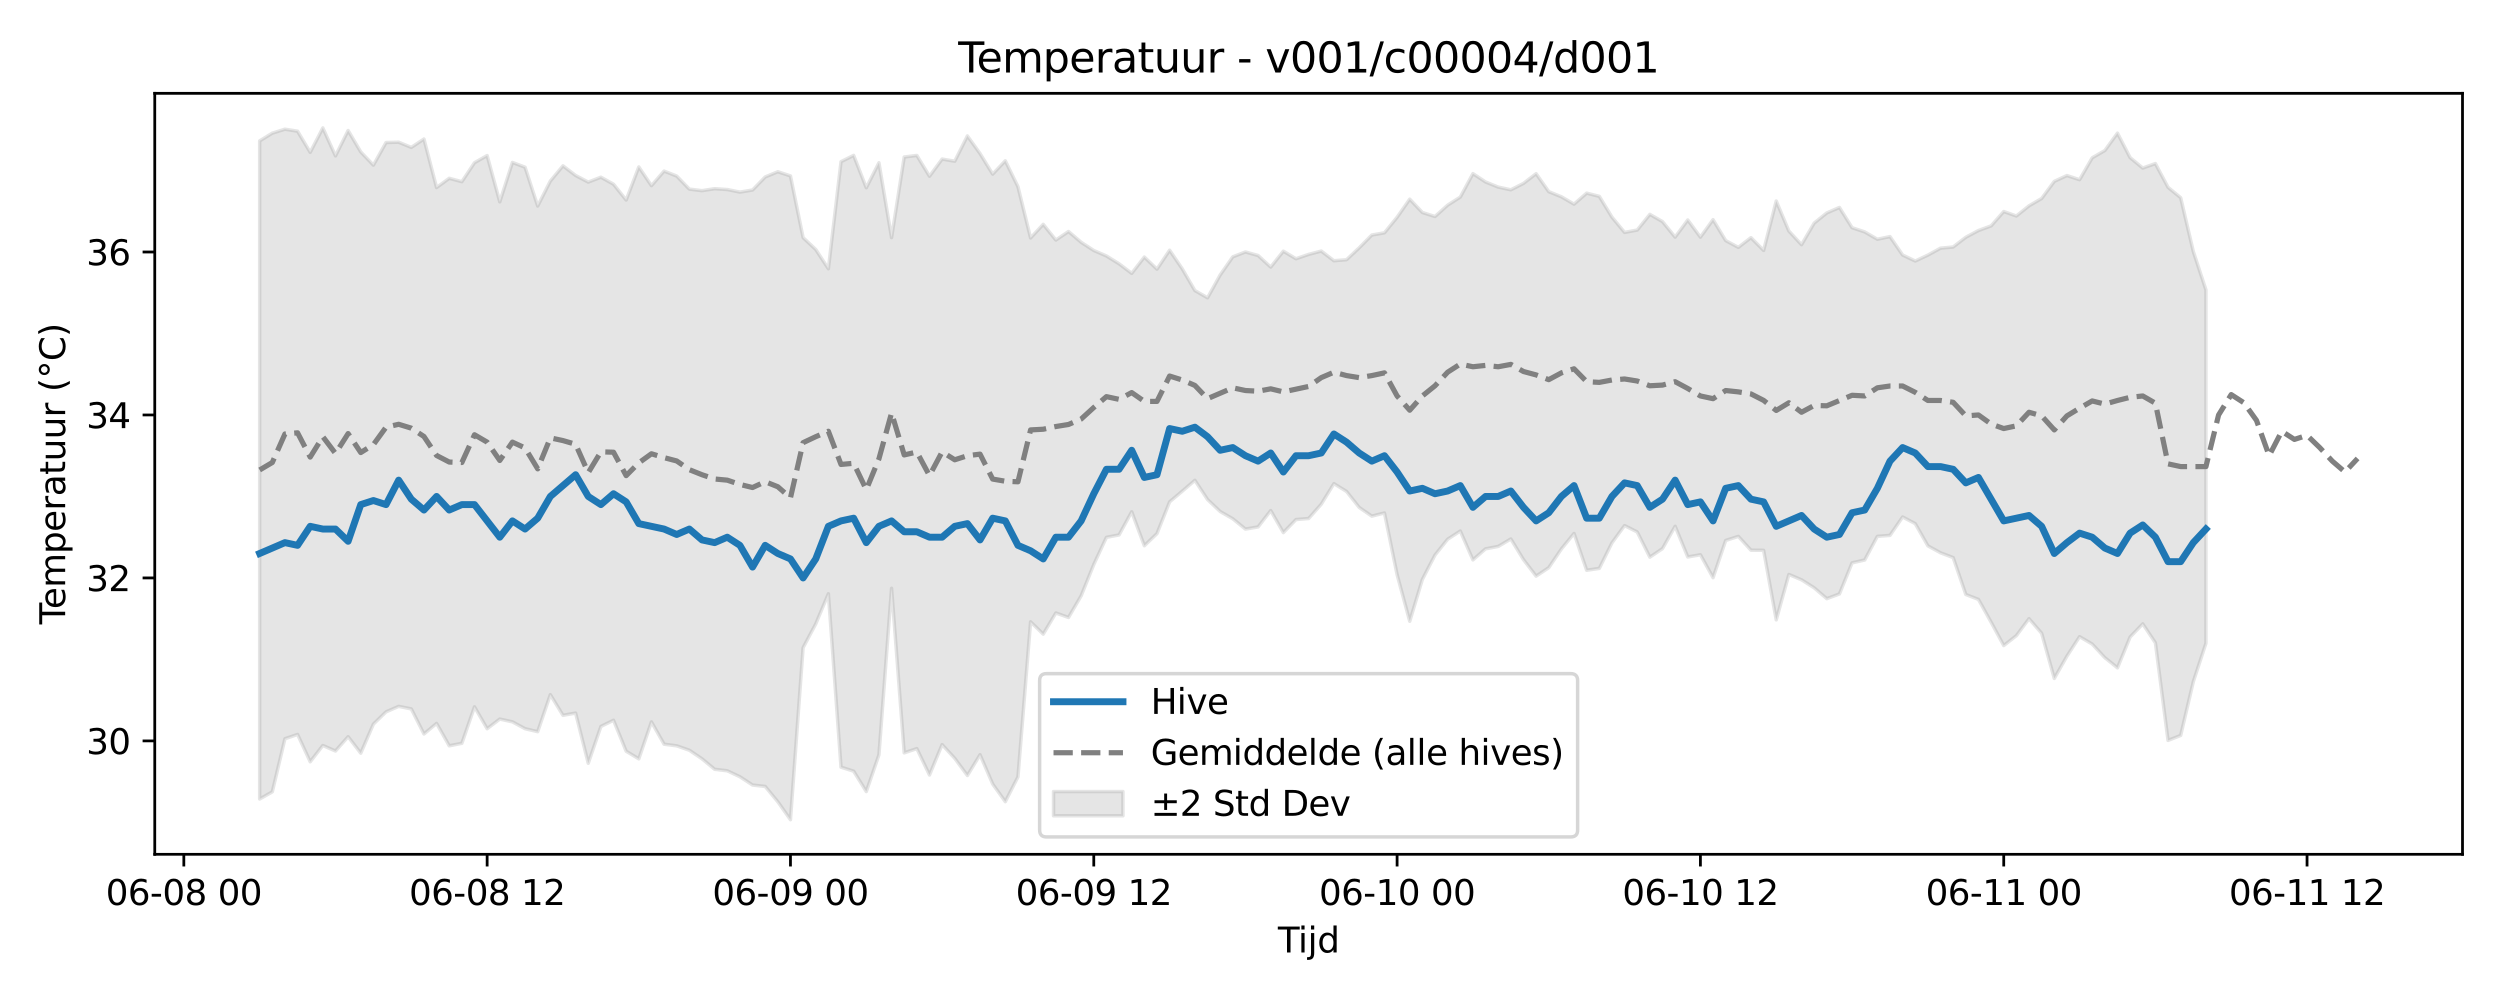 <?xml version="1.0" encoding="utf-8" standalone="no"?>
<!DOCTYPE svg PUBLIC "-//W3C//DTD SVG 1.1//EN"
  "http://www.w3.org/Graphics/SVG/1.1/DTD/svg11.dtd">
<svg xmlns:xlink="http://www.w3.org/1999/xlink" width="720pt" height="288pt" viewBox="0 0 720 288" xmlns="http://www.w3.org/2000/svg" version="1.1">
 <defs>
  <style type="text/css">*{stroke-linejoin: round; stroke-linecap: butt}</style>
 </defs>
 <g id="figure_1">
  <g id="patch_1">
   <path d="M 0 288 
L 720 288 
L 720 0 
L 0 0 
z
" style="fill: #ffffff"/>
  </g>
  <g id="axes_1">
   <g id="patch_2">
    <path d="M 44.57 246.04 
L 709.2 246.04 
L 709.2 26.88 
L 44.57 26.88 
z
" style="fill: #ffffff"/>
   </g>
   <g id="FillBetweenPolyCollection_1">
    <defs>
     <path id="m330d4c876f" d="M 74.78 -247.414 
L 74.78 -57.883 
L 78.42 -59.946 
L 82.06 -75.234 
L 85.7 -76.475 
L 89.34 -68.603 
L 92.98 -73.303 
L 96.619 -71.708 
L 100.259 -75.832 
L 103.899 -71.082 
L 107.539 -79.457 
L 111.179 -82.982 
L 114.818 -84.564 
L 118.458 -83.832 
L 122.098 -76.61 
L 125.738 -79.657 
L 129.378 -73.206 
L 133.017 -73.924 
L 136.657 -84.436 
L 140.297 -78.128 
L 143.937 -80.91 
L 147.577 -80.109 
L 151.217 -78.137 
L 154.856 -77.279 
L 158.496 -87.939 
L 162.136 -81.986 
L 165.776 -82.635 
L 169.416 -68.176 
L 173.055 -78.777 
L 176.695 -80.567 
L 180.335 -71.647 
L 183.975 -69.452 
L 187.615 -80.097 
L 191.254 -73.666 
L 194.894 -73.198 
L 198.534 -71.93 
L 202.174 -69.466 
L 205.814 -66.442 
L 209.454 -66.013 
L 213.093 -64.289 
L 216.733 -61.907 
L 220.373 -61.504 
L 224.013 -57.089 
L 227.653 -51.922 
L 231.292 -101.458 
L 234.932 -108.307 
L 238.572 -116.991 
L 242.212 -67.049 
L 245.852 -65.9 
L 249.492 -60.023 
L 253.131 -70.593 
L 256.771 -118.579 
L 260.411 -71.175 
L 264.051 -72.397 
L 267.691 -64.794 
L 271.33 -73.555 
L 274.97 -69.59 
L 278.61 -64.655 
L 282.25 -70.642 
L 285.89 -62.203 
L 289.529 -57.113 
L 293.169 -64.253 
L 296.809 -108.91 
L 300.449 -105.367 
L 304.089 -111.462 
L 307.729 -110.166 
L 311.368 -116.403 
L 315.008 -125.416 
L 318.648 -133.245 
L 322.288 -133.94 
L 325.928 -140.609 
L 329.567 -130.83 
L 333.207 -134.313 
L 336.847 -143.469 
L 340.487 -146.533 
L 344.127 -149.67 
L 347.766 -144.137 
L 351.406 -140.685 
L 355.046 -138.59 
L 358.686 -135.622 
L 362.326 -136.245 
L 365.966 -140.957 
L 369.605 -134.612 
L 373.245 -138.361 
L 376.885 -138.669 
L 380.525 -142.791 
L 384.165 -148.712 
L 387.804 -146.46 
L 391.444 -141.863 
L 395.084 -139.346 
L 398.724 -140.269 
L 402.364 -122.502 
L 406.004 -109.072 
L 409.643 -121.126 
L 413.283 -128.149 
L 416.923 -132.7 
L 420.563 -135.064 
L 424.203 -126.746 
L 427.842 -129.936 
L 431.482 -130.621 
L 435.122 -132.777 
L 438.762 -126.824 
L 442.402 -122.072 
L 446.041 -124.508 
L 449.681 -129.894 
L 453.321 -134.368 
L 456.961 -123.765 
L 460.601 -124.301 
L 464.241 -131.65 
L 467.88 -136.634 
L 471.52 -134.788 
L 475.16 -127.534 
L 478.8 -130.003 
L 482.44 -136.435 
L 486.079 -127.585 
L 489.719 -128.227 
L 493.359 -121.625 
L 496.999 -132.342 
L 500.639 -133.519 
L 504.278 -129.544 
L 507.918 -129.51 
L 511.558 -109.477 
L 515.198 -122.56 
L 518.838 -121.016 
L 522.478 -118.705 
L 526.117 -115.583 
L 529.757 -116.939 
L 533.397 -125.899 
L 537.037 -126.718 
L 540.677 -133.523 
L 544.316 -133.807 
L 547.956 -139.111 
L 551.596 -137.189 
L 555.236 -130.788 
L 558.876 -128.79 
L 562.516 -127.412 
L 566.155 -116.782 
L 569.795 -115.365 
L 573.435 -108.818 
L 577.075 -102.076 
L 580.715 -104.929 
L 584.354 -109.82 
L 587.994 -105.622 
L 591.634 -92.608 
L 595.274 -99.012 
L 598.914 -104.638 
L 602.553 -102.51 
L 606.193 -98.588 
L 609.833 -95.661 
L 613.473 -104.536 
L 617.113 -108.326 
L 620.753 -102.857 
L 624.392 -74.757 
L 628.032 -76.188 
L 631.672 -91.675 
L 635.312 -102.738 
L 635.312 -204.514 
L 635.312 -204.514 
L 631.672 -215.577 
L 628.032 -231.064 
L 624.392 -234.059 
L 620.753 -240.899 
L 617.113 -239.603 
L 613.473 -242.611 
L 609.833 -249.661 
L 606.193 -244.648 
L 602.553 -242.55 
L 598.914 -236.251 
L 595.274 -237.444 
L 591.634 -235.765 
L 587.994 -230.834 
L 584.354 -228.722 
L 580.715 -225.79 
L 577.075 -227.079 
L 573.435 -222.944 
L 569.795 -221.612 
L 566.155 -219.674 
L 562.516 -216.866 
L 558.876 -216.532 
L 555.236 -214.533 
L 551.596 -212.826 
L 547.956 -214.554 
L 544.316 -219.859 
L 540.677 -219.099 
L 537.037 -221.211 
L 533.397 -222.421 
L 529.757 -228.252 
L 526.117 -226.675 
L 522.478 -223.748 
L 518.838 -217.526 
L 515.198 -221.458 
L 511.558 -230.108 
L 507.918 -215.877 
L 504.278 -219.558 
L 500.639 -216.756 
L 496.999 -218.716 
L 493.359 -224.739 
L 489.719 -219.702 
L 486.079 -224.646 
L 482.44 -219.707 
L 478.8 -224.184 
L 475.16 -226.262 
L 471.52 -221.745 
L 467.88 -221.073 
L 464.241 -225.47 
L 460.601 -231.45 
L 456.961 -232.378 
L 453.321 -229.206 
L 449.681 -231.333 
L 446.041 -232.808 
L 442.402 -237.982 
L 438.762 -235.185 
L 435.122 -233.339 
L 431.482 -234.126 
L 427.842 -235.594 
L 424.203 -238.001 
L 420.563 -231.247 
L 416.923 -228.918 
L 413.283 -225.647 
L 409.643 -226.803 
L 406.004 -230.643 
L 402.364 -225.426 
L 398.724 -220.958 
L 395.084 -220.317 
L 391.444 -216.626 
L 387.804 -213.203 
L 384.165 -212.907 
L 380.525 -215.698 
L 376.885 -214.736 
L 373.245 -213.479 
L 369.605 -215.664 
L 365.966 -211.079 
L 362.326 -214.422 
L 358.686 -215.436 
L 355.046 -214.032 
L 351.406 -208.808 
L 347.766 -202.227 
L 344.127 -204.321 
L 340.487 -210.587 
L 336.847 -215.933 
L 333.207 -210.487 
L 329.567 -213.969 
L 325.928 -209.275 
L 322.288 -212.034 
L 318.648 -214.292 
L 315.008 -215.864 
L 311.368 -218.227 
L 307.729 -221.336 
L 304.089 -218.866 
L 300.449 -223.397 
L 296.809 -219.463 
L 293.169 -234.238 
L 289.529 -241.691 
L 285.89 -237.853 
L 282.25 -243.781 
L 278.61 -248.856 
L 274.97 -241.573 
L 271.33 -242.19 
L 267.691 -237.243 
L 264.051 -243.236 
L 260.411 -242.782 
L 256.771 -219.572 
L 253.131 -241.129 
L 249.492 -233.931 
L 245.852 -243.252 
L 242.212 -241.432 
L 238.572 -210.599 
L 234.932 -216.155 
L 231.292 -219.562 
L 227.653 -237.339 
L 224.013 -238.541 
L 220.373 -237.032 
L 216.733 -233.276 
L 213.093 -232.682 
L 209.454 -233.416 
L 205.814 -233.658 
L 202.174 -233.093 
L 198.534 -233.534 
L 194.894 -237.294 
L 191.254 -238.727 
L 187.615 -234.53 
L 183.975 -239.923 
L 180.335 -230.39 
L 176.695 -234.955 
L 173.055 -236.968 
L 169.416 -235.556 
L 165.776 -237.469 
L 162.136 -240.241 
L 158.496 -235.852 
L 154.856 -228.67 
L 151.217 -239.843 
L 147.577 -241.224 
L 143.937 -229.863 
L 140.297 -243.205 
L 136.657 -241.143 
L 133.017 -235.675 
L 129.378 -236.654 
L 125.738 -233.984 
L 122.098 -247.964 
L 118.458 -245.547 
L 114.818 -247.049 
L 111.179 -246.955 
L 107.539 -240.441 
L 103.899 -244.253 
L 100.259 -250.418 
L 96.619 -243.106 
L 92.98 -251.158 
L 89.34 -244.125 
L 85.7 -250.221 
L 82.06 -250.792 
L 78.42 -249.653 
L 74.78 -247.414 
z
" style="stroke: #808080; stroke-opacity: 0.2"/>
    </defs>
    <g clip-path="url(#pc5a7065648)">
     <use xlink:href="#m330d4c876f" x="0" y="288" style="fill: #808080; fill-opacity: 0.2; stroke: #808080; stroke-opacity: 0.2"/>
    </g>
   </g>
   <g id="matplotlib.axis_1">
    <g id="xtick_1">
     <g id="line2d_1">
      <defs>
       <path id="mb2db5429f4" d="M 0 0 
L 0 3.5 
" style="stroke: #000000; stroke-width: 0.8"/>
      </defs>
      <g>
       <use xlink:href="#mb2db5429f4" x="52.942" y="246.04" style="stroke: #000000; stroke-width: 0.8"/>
      </g>
     </g>
     <g id="text_1">
      <!-- 06-08 00 -->
      <g transform="translate(30.461 260.638) scale(0.1 -0.1)">
       <defs>
        <path id="DejaVuSans-30" d="M 2034 4250 
Q 1547 4250 1301 3770 
Q 1056 3291 1056 2328 
Q 1056 1369 1301 889 
Q 1547 409 2034 409 
Q 2525 409 2770 889 
Q 3016 1369 3016 2328 
Q 3016 3291 2770 3770 
Q 2525 4250 2034 4250 
z
M 2034 4750 
Q 2819 4750 3233 4129 
Q 3647 3509 3647 2328 
Q 3647 1150 3233 529 
Q 2819 -91 2034 -91 
Q 1250 -91 836 529 
Q 422 1150 422 2328 
Q 422 3509 836 4129 
Q 1250 4750 2034 4750 
z
" transform="scale(0.016)"/>
        <path id="DejaVuSans-36" d="M 2113 2584 
Q 1688 2584 1439 2293 
Q 1191 2003 1191 1497 
Q 1191 994 1439 701 
Q 1688 409 2113 409 
Q 2538 409 2786 701 
Q 3034 994 3034 1497 
Q 3034 2003 2786 2293 
Q 2538 2584 2113 2584 
z
M 3366 4563 
L 3366 3988 
Q 3128 4100 2886 4159 
Q 2644 4219 2406 4219 
Q 1781 4219 1451 3797 
Q 1122 3375 1075 2522 
Q 1259 2794 1537 2939 
Q 1816 3084 2150 3084 
Q 2853 3084 3261 2657 
Q 3669 2231 3669 1497 
Q 3669 778 3244 343 
Q 2819 -91 2113 -91 
Q 1303 -91 875 529 
Q 447 1150 447 2328 
Q 447 3434 972 4092 
Q 1497 4750 2381 4750 
Q 2619 4750 2861 4703 
Q 3103 4656 3366 4563 
z
" transform="scale(0.016)"/>
        <path id="DejaVuSans-2d" d="M 313 2009 
L 1997 2009 
L 1997 1497 
L 313 1497 
L 313 2009 
z
" transform="scale(0.016)"/>
        <path id="DejaVuSans-38" d="M 2034 2216 
Q 1584 2216 1326 1975 
Q 1069 1734 1069 1313 
Q 1069 891 1326 650 
Q 1584 409 2034 409 
Q 2484 409 2743 651 
Q 3003 894 3003 1313 
Q 3003 1734 2745 1975 
Q 2488 2216 2034 2216 
z
M 1403 2484 
Q 997 2584 770 2862 
Q 544 3141 544 3541 
Q 544 4100 942 4425 
Q 1341 4750 2034 4750 
Q 2731 4750 3128 4425 
Q 3525 4100 3525 3541 
Q 3525 3141 3298 2862 
Q 3072 2584 2669 2484 
Q 3125 2378 3379 2068 
Q 3634 1759 3634 1313 
Q 3634 634 3220 271 
Q 2806 -91 2034 -91 
Q 1263 -91 848 271 
Q 434 634 434 1313 
Q 434 1759 690 2068 
Q 947 2378 1403 2484 
z
M 1172 3481 
Q 1172 3119 1398 2916 
Q 1625 2713 2034 2713 
Q 2441 2713 2670 2916 
Q 2900 3119 2900 3481 
Q 2900 3844 2670 4047 
Q 2441 4250 2034 4250 
Q 1625 4250 1398 4047 
Q 1172 3844 1172 3481 
z
" transform="scale(0.016)"/>
        <path id="DejaVuSans-20" transform="scale(0.016)"/>
       </defs>
       <use xlink:href="#DejaVuSans-30"/>
       <use xlink:href="#DejaVuSans-36" transform="translate(63.623 0)"/>
       <use xlink:href="#DejaVuSans-2d" transform="translate(127.246 0)"/>
       <use xlink:href="#DejaVuSans-30" transform="translate(163.33 0)"/>
       <use xlink:href="#DejaVuSans-38" transform="translate(226.953 0)"/>
       <use xlink:href="#DejaVuSans-20" transform="translate(290.576 0)"/>
       <use xlink:href="#DejaVuSans-30" transform="translate(322.363 0)"/>
       <use xlink:href="#DejaVuSans-30" transform="translate(385.986 0)"/>
      </g>
     </g>
    </g>
    <g id="xtick_2">
     <g id="line2d_2">
      <g>
       <use xlink:href="#mb2db5429f4" x="140.297" y="246.04" style="stroke: #000000; stroke-width: 0.8"/>
      </g>
     </g>
     <g id="text_2">
      <!-- 06-08 12 -->
      <g transform="translate(117.817 260.638) scale(0.1 -0.1)">
       <defs>
        <path id="DejaVuSans-31" d="M 794 531 
L 1825 531 
L 1825 4091 
L 703 3866 
L 703 4441 
L 1819 4666 
L 2450 4666 
L 2450 531 
L 3481 531 
L 3481 0 
L 794 0 
L 794 531 
z
" transform="scale(0.016)"/>
        <path id="DejaVuSans-32" d="M 1228 531 
L 3431 531 
L 3431 0 
L 469 0 
L 469 531 
Q 828 903 1448 1529 
Q 2069 2156 2228 2338 
Q 2531 2678 2651 2914 
Q 2772 3150 2772 3378 
Q 2772 3750 2511 3984 
Q 2250 4219 1831 4219 
Q 1534 4219 1204 4116 
Q 875 4013 500 3803 
L 500 4441 
Q 881 4594 1212 4672 
Q 1544 4750 1819 4750 
Q 2544 4750 2975 4387 
Q 3406 4025 3406 3419 
Q 3406 3131 3298 2873 
Q 3191 2616 2906 2266 
Q 2828 2175 2409 1742 
Q 1991 1309 1228 531 
z
" transform="scale(0.016)"/>
       </defs>
       <use xlink:href="#DejaVuSans-30"/>
       <use xlink:href="#DejaVuSans-36" transform="translate(63.623 0)"/>
       <use xlink:href="#DejaVuSans-2d" transform="translate(127.246 0)"/>
       <use xlink:href="#DejaVuSans-30" transform="translate(163.33 0)"/>
       <use xlink:href="#DejaVuSans-38" transform="translate(226.953 0)"/>
       <use xlink:href="#DejaVuSans-20" transform="translate(290.576 0)"/>
       <use xlink:href="#DejaVuSans-31" transform="translate(322.363 0)"/>
       <use xlink:href="#DejaVuSans-32" transform="translate(385.986 0)"/>
      </g>
     </g>
    </g>
    <g id="xtick_3">
     <g id="line2d_3">
      <g>
       <use xlink:href="#mb2db5429f4" x="227.653" y="246.04" style="stroke: #000000; stroke-width: 0.8"/>
      </g>
     </g>
     <g id="text_3">
      <!-- 06-09 00 -->
      <g transform="translate(205.172 260.638) scale(0.1 -0.1)">
       <defs>
        <path id="DejaVuSans-39" d="M 703 97 
L 703 672 
Q 941 559 1184 500 
Q 1428 441 1663 441 
Q 2288 441 2617 861 
Q 2947 1281 2994 2138 
Q 2813 1869 2534 1725 
Q 2256 1581 1919 1581 
Q 1219 1581 811 2004 
Q 403 2428 403 3163 
Q 403 3881 828 4315 
Q 1253 4750 1959 4750 
Q 2769 4750 3195 4129 
Q 3622 3509 3622 2328 
Q 3622 1225 3098 567 
Q 2575 -91 1691 -91 
Q 1453 -91 1209 -44 
Q 966 3 703 97 
z
M 1959 2075 
Q 2384 2075 2632 2365 
Q 2881 2656 2881 3163 
Q 2881 3666 2632 3958 
Q 2384 4250 1959 4250 
Q 1534 4250 1286 3958 
Q 1038 3666 1038 3163 
Q 1038 2656 1286 2365 
Q 1534 2075 1959 2075 
z
" transform="scale(0.016)"/>
       </defs>
       <use xlink:href="#DejaVuSans-30"/>
       <use xlink:href="#DejaVuSans-36" transform="translate(63.623 0)"/>
       <use xlink:href="#DejaVuSans-2d" transform="translate(127.246 0)"/>
       <use xlink:href="#DejaVuSans-30" transform="translate(163.33 0)"/>
       <use xlink:href="#DejaVuSans-39" transform="translate(226.953 0)"/>
       <use xlink:href="#DejaVuSans-20" transform="translate(290.576 0)"/>
       <use xlink:href="#DejaVuSans-30" transform="translate(322.363 0)"/>
       <use xlink:href="#DejaVuSans-30" transform="translate(385.986 0)"/>
      </g>
     </g>
    </g>
    <g id="xtick_4">
     <g id="line2d_4">
      <g>
       <use xlink:href="#mb2db5429f4" x="315.008" y="246.04" style="stroke: #000000; stroke-width: 0.8"/>
      </g>
     </g>
     <g id="text_4">
      <!-- 06-09 12 -->
      <g transform="translate(292.528 260.638) scale(0.1 -0.1)">
       <use xlink:href="#DejaVuSans-30"/>
       <use xlink:href="#DejaVuSans-36" transform="translate(63.623 0)"/>
       <use xlink:href="#DejaVuSans-2d" transform="translate(127.246 0)"/>
       <use xlink:href="#DejaVuSans-30" transform="translate(163.33 0)"/>
       <use xlink:href="#DejaVuSans-39" transform="translate(226.953 0)"/>
       <use xlink:href="#DejaVuSans-20" transform="translate(290.576 0)"/>
       <use xlink:href="#DejaVuSans-31" transform="translate(322.363 0)"/>
       <use xlink:href="#DejaVuSans-32" transform="translate(385.986 0)"/>
      </g>
     </g>
    </g>
    <g id="xtick_5">
     <g id="line2d_5">
      <g>
       <use xlink:href="#mb2db5429f4" x="402.364" y="246.04" style="stroke: #000000; stroke-width: 0.8"/>
      </g>
     </g>
     <g id="text_5">
      <!-- 06-10 00 -->
      <g transform="translate(379.883 260.638) scale(0.1 -0.1)">
       <use xlink:href="#DejaVuSans-30"/>
       <use xlink:href="#DejaVuSans-36" transform="translate(63.623 0)"/>
       <use xlink:href="#DejaVuSans-2d" transform="translate(127.246 0)"/>
       <use xlink:href="#DejaVuSans-31" transform="translate(163.33 0)"/>
       <use xlink:href="#DejaVuSans-30" transform="translate(226.953 0)"/>
       <use xlink:href="#DejaVuSans-20" transform="translate(290.576 0)"/>
       <use xlink:href="#DejaVuSans-30" transform="translate(322.363 0)"/>
       <use xlink:href="#DejaVuSans-30" transform="translate(385.986 0)"/>
      </g>
     </g>
    </g>
    <g id="xtick_6">
     <g id="line2d_6">
      <g>
       <use xlink:href="#mb2db5429f4" x="489.719" y="246.04" style="stroke: #000000; stroke-width: 0.8"/>
      </g>
     </g>
     <g id="text_6">
      <!-- 06-10 12 -->
      <g transform="translate(467.239 260.638) scale(0.1 -0.1)">
       <use xlink:href="#DejaVuSans-30"/>
       <use xlink:href="#DejaVuSans-36" transform="translate(63.623 0)"/>
       <use xlink:href="#DejaVuSans-2d" transform="translate(127.246 0)"/>
       <use xlink:href="#DejaVuSans-31" transform="translate(163.33 0)"/>
       <use xlink:href="#DejaVuSans-30" transform="translate(226.953 0)"/>
       <use xlink:href="#DejaVuSans-20" transform="translate(290.576 0)"/>
       <use xlink:href="#DejaVuSans-31" transform="translate(322.363 0)"/>
       <use xlink:href="#DejaVuSans-32" transform="translate(385.986 0)"/>
      </g>
     </g>
    </g>
    <g id="xtick_7">
     <g id="line2d_7">
      <g>
       <use xlink:href="#mb2db5429f4" x="577.075" y="246.04" style="stroke: #000000; stroke-width: 0.8"/>
      </g>
     </g>
     <g id="text_7">
      <!-- 06-11 00 -->
      <g transform="translate(554.594 260.638) scale(0.1 -0.1)">
       <use xlink:href="#DejaVuSans-30"/>
       <use xlink:href="#DejaVuSans-36" transform="translate(63.623 0)"/>
       <use xlink:href="#DejaVuSans-2d" transform="translate(127.246 0)"/>
       <use xlink:href="#DejaVuSans-31" transform="translate(163.33 0)"/>
       <use xlink:href="#DejaVuSans-31" transform="translate(226.953 0)"/>
       <use xlink:href="#DejaVuSans-20" transform="translate(290.576 0)"/>
       <use xlink:href="#DejaVuSans-30" transform="translate(322.363 0)"/>
       <use xlink:href="#DejaVuSans-30" transform="translate(385.986 0)"/>
      </g>
     </g>
    </g>
    <g id="xtick_8">
     <g id="line2d_8">
      <g>
       <use xlink:href="#mb2db5429f4" x="664.43" y="246.04" style="stroke: #000000; stroke-width: 0.8"/>
      </g>
     </g>
     <g id="text_8">
      <!-- 06-11 12 -->
      <g transform="translate(641.95 260.638) scale(0.1 -0.1)">
       <use xlink:href="#DejaVuSans-30"/>
       <use xlink:href="#DejaVuSans-36" transform="translate(63.623 0)"/>
       <use xlink:href="#DejaVuSans-2d" transform="translate(127.246 0)"/>
       <use xlink:href="#DejaVuSans-31" transform="translate(163.33 0)"/>
       <use xlink:href="#DejaVuSans-31" transform="translate(226.953 0)"/>
       <use xlink:href="#DejaVuSans-20" transform="translate(290.576 0)"/>
       <use xlink:href="#DejaVuSans-31" transform="translate(322.363 0)"/>
       <use xlink:href="#DejaVuSans-32" transform="translate(385.986 0)"/>
      </g>
     </g>
    </g>
    <g id="text_9">
     <!-- Tijd -->
     <g transform="translate(368.035 274.317) scale(0.1 -0.1)">
      <defs>
       <path id="DejaVuSans-54" d="M -19 4666 
L 3928 4666 
L 3928 4134 
L 2272 4134 
L 2272 0 
L 1638 0 
L 1638 4134 
L -19 4134 
L -19 4666 
z
" transform="scale(0.016)"/>
       <path id="DejaVuSans-69" d="M 603 3500 
L 1178 3500 
L 1178 0 
L 603 0 
L 603 3500 
z
M 603 4863 
L 1178 4863 
L 1178 4134 
L 603 4134 
L 603 4863 
z
" transform="scale(0.016)"/>
       <path id="DejaVuSans-6a" d="M 603 3500 
L 1178 3500 
L 1178 -63 
Q 1178 -731 923 -1031 
Q 669 -1331 103 -1331 
L -116 -1331 
L -116 -844 
L 38 -844 
Q 366 -844 484 -692 
Q 603 -541 603 -63 
L 603 3500 
z
M 603 4863 
L 1178 4863 
L 1178 4134 
L 603 4134 
L 603 4863 
z
" transform="scale(0.016)"/>
       <path id="DejaVuSans-64" d="M 2906 2969 
L 2906 4863 
L 3481 4863 
L 3481 0 
L 2906 0 
L 2906 525 
Q 2725 213 2448 61 
Q 2172 -91 1784 -91 
Q 1150 -91 751 415 
Q 353 922 353 1747 
Q 353 2572 751 3078 
Q 1150 3584 1784 3584 
Q 2172 3584 2448 3432 
Q 2725 3281 2906 2969 
z
M 947 1747 
Q 947 1113 1208 752 
Q 1469 391 1925 391 
Q 2381 391 2643 752 
Q 2906 1113 2906 1747 
Q 2906 2381 2643 2742 
Q 2381 3103 1925 3103 
Q 1469 3103 1208 2742 
Q 947 2381 947 1747 
z
" transform="scale(0.016)"/>
      </defs>
      <use xlink:href="#DejaVuSans-54"/>
      <use xlink:href="#DejaVuSans-69" transform="translate(57.959 0)"/>
      <use xlink:href="#DejaVuSans-6a" transform="translate(85.742 0)"/>
      <use xlink:href="#DejaVuSans-64" transform="translate(113.525 0)"/>
     </g>
    </g>
   </g>
   <g id="matplotlib.axis_2">
    <g id="ytick_1">
     <g id="line2d_9">
      <defs>
       <path id="mf3e7edc1f8" d="M 0 0 
L -3.5 0 
" style="stroke: #000000; stroke-width: 0.8"/>
      </defs>
      <g>
       <use xlink:href="#mf3e7edc1f8" x="44.57" y="213.381" style="stroke: #000000; stroke-width: 0.8"/>
      </g>
     </g>
     <g id="text_10">
      <!-- 30 -->
      <g transform="translate(24.845 217.18) scale(0.1 -0.1)">
       <defs>
        <path id="DejaVuSans-33" d="M 2597 2516 
Q 3050 2419 3304 2112 
Q 3559 1806 3559 1356 
Q 3559 666 3084 287 
Q 2609 -91 1734 -91 
Q 1441 -91 1130 -33 
Q 819 25 488 141 
L 488 750 
Q 750 597 1062 519 
Q 1375 441 1716 441 
Q 2309 441 2620 675 
Q 2931 909 2931 1356 
Q 2931 1769 2642 2001 
Q 2353 2234 1838 2234 
L 1294 2234 
L 1294 2753 
L 1863 2753 
Q 2328 2753 2575 2939 
Q 2822 3125 2822 3475 
Q 2822 3834 2567 4026 
Q 2313 4219 1838 4219 
Q 1578 4219 1281 4162 
Q 984 4106 628 3988 
L 628 4550 
Q 988 4650 1302 4700 
Q 1616 4750 1894 4750 
Q 2613 4750 3031 4423 
Q 3450 4097 3450 3541 
Q 3450 3153 3228 2886 
Q 3006 2619 2597 2516 
z
" transform="scale(0.016)"/>
       </defs>
       <use xlink:href="#DejaVuSans-33"/>
       <use xlink:href="#DejaVuSans-30" transform="translate(63.623 0)"/>
      </g>
     </g>
    </g>
    <g id="ytick_2">
     <g id="line2d_10">
      <g>
       <use xlink:href="#mf3e7edc1f8" x="44.57" y="166.446" style="stroke: #000000; stroke-width: 0.8"/>
      </g>
     </g>
     <g id="text_11">
      <!-- 32 -->
      <g transform="translate(24.845 170.245) scale(0.1 -0.1)">
       <use xlink:href="#DejaVuSans-33"/>
       <use xlink:href="#DejaVuSans-32" transform="translate(63.623 0)"/>
      </g>
     </g>
    </g>
    <g id="ytick_3">
     <g id="line2d_11">
      <g>
       <use xlink:href="#mf3e7edc1f8" x="44.57" y="119.511" style="stroke: #000000; stroke-width: 0.8"/>
      </g>
     </g>
     <g id="text_12">
      <!-- 34 -->
      <g transform="translate(24.845 123.311) scale(0.1 -0.1)">
       <defs>
        <path id="DejaVuSans-34" d="M 2419 4116 
L 825 1625 
L 2419 1625 
L 2419 4116 
z
M 2253 4666 
L 3047 4666 
L 3047 1625 
L 3713 1625 
L 3713 1100 
L 3047 1100 
L 3047 0 
L 2419 0 
L 2419 1100 
L 313 1100 
L 313 1709 
L 2253 4666 
z
" transform="scale(0.016)"/>
       </defs>
       <use xlink:href="#DejaVuSans-33"/>
       <use xlink:href="#DejaVuSans-34" transform="translate(63.623 0)"/>
      </g>
     </g>
    </g>
    <g id="ytick_4">
     <g id="line2d_12">
      <g>
       <use xlink:href="#mf3e7edc1f8" x="44.57" y="72.577" style="stroke: #000000; stroke-width: 0.8"/>
      </g>
     </g>
     <g id="text_13">
      <!-- 36 -->
      <g transform="translate(24.845 76.376) scale(0.1 -0.1)">
       <use xlink:href="#DejaVuSans-33"/>
       <use xlink:href="#DejaVuSans-36" transform="translate(63.623 0)"/>
      </g>
     </g>
    </g>
    <g id="text_14">
     <!-- Temperatuur (°C) -->
     <g transform="translate(18.765 179.816) rotate(-90) scale(0.1 -0.1)">
      <defs>
       <path id="DejaVuSans-65" d="M 3597 1894 
L 3597 1613 
L 953 1613 
Q 991 1019 1311 708 
Q 1631 397 2203 397 
Q 2534 397 2845 478 
Q 3156 559 3463 722 
L 3463 178 
Q 3153 47 2828 -22 
Q 2503 -91 2169 -91 
Q 1331 -91 842 396 
Q 353 884 353 1716 
Q 353 2575 817 3079 
Q 1281 3584 2069 3584 
Q 2775 3584 3186 3129 
Q 3597 2675 3597 1894 
z
M 3022 2063 
Q 3016 2534 2758 2815 
Q 2500 3097 2075 3097 
Q 1594 3097 1305 2825 
Q 1016 2553 972 2059 
L 3022 2063 
z
" transform="scale(0.016)"/>
       <path id="DejaVuSans-6d" d="M 3328 2828 
Q 3544 3216 3844 3400 
Q 4144 3584 4550 3584 
Q 5097 3584 5394 3201 
Q 5691 2819 5691 2113 
L 5691 0 
L 5113 0 
L 5113 2094 
Q 5113 2597 4934 2840 
Q 4756 3084 4391 3084 
Q 3944 3084 3684 2787 
Q 3425 2491 3425 1978 
L 3425 0 
L 2847 0 
L 2847 2094 
Q 2847 2600 2669 2842 
Q 2491 3084 2119 3084 
Q 1678 3084 1418 2786 
Q 1159 2488 1159 1978 
L 1159 0 
L 581 0 
L 581 3500 
L 1159 3500 
L 1159 2956 
Q 1356 3278 1631 3431 
Q 1906 3584 2284 3584 
Q 2666 3584 2933 3390 
Q 3200 3197 3328 2828 
z
" transform="scale(0.016)"/>
       <path id="DejaVuSans-70" d="M 1159 525 
L 1159 -1331 
L 581 -1331 
L 581 3500 
L 1159 3500 
L 1159 2969 
Q 1341 3281 1617 3432 
Q 1894 3584 2278 3584 
Q 2916 3584 3314 3078 
Q 3713 2572 3713 1747 
Q 3713 922 3314 415 
Q 2916 -91 2278 -91 
Q 1894 -91 1617 61 
Q 1341 213 1159 525 
z
M 3116 1747 
Q 3116 2381 2855 2742 
Q 2594 3103 2138 3103 
Q 1681 3103 1420 2742 
Q 1159 2381 1159 1747 
Q 1159 1113 1420 752 
Q 1681 391 2138 391 
Q 2594 391 2855 752 
Q 3116 1113 3116 1747 
z
" transform="scale(0.016)"/>
       <path id="DejaVuSans-72" d="M 2631 2963 
Q 2534 3019 2420 3045 
Q 2306 3072 2169 3072 
Q 1681 3072 1420 2755 
Q 1159 2438 1159 1844 
L 1159 0 
L 581 0 
L 581 3500 
L 1159 3500 
L 1159 2956 
Q 1341 3275 1631 3429 
Q 1922 3584 2338 3584 
Q 2397 3584 2469 3576 
Q 2541 3569 2628 3553 
L 2631 2963 
z
" transform="scale(0.016)"/>
       <path id="DejaVuSans-61" d="M 2194 1759 
Q 1497 1759 1228 1600 
Q 959 1441 959 1056 
Q 959 750 1161 570 
Q 1363 391 1709 391 
Q 2188 391 2477 730 
Q 2766 1069 2766 1631 
L 2766 1759 
L 2194 1759 
z
M 3341 1997 
L 3341 0 
L 2766 0 
L 2766 531 
Q 2569 213 2275 61 
Q 1981 -91 1556 -91 
Q 1019 -91 701 211 
Q 384 513 384 1019 
Q 384 1609 779 1909 
Q 1175 2209 1959 2209 
L 2766 2209 
L 2766 2266 
Q 2766 2663 2505 2880 
Q 2244 3097 1772 3097 
Q 1472 3097 1187 3025 
Q 903 2953 641 2809 
L 641 3341 
Q 956 3463 1253 3523 
Q 1550 3584 1831 3584 
Q 2591 3584 2966 3190 
Q 3341 2797 3341 1997 
z
" transform="scale(0.016)"/>
       <path id="DejaVuSans-74" d="M 1172 4494 
L 1172 3500 
L 2356 3500 
L 2356 3053 
L 1172 3053 
L 1172 1153 
Q 1172 725 1289 603 
Q 1406 481 1766 481 
L 2356 481 
L 2356 0 
L 1766 0 
Q 1100 0 847 248 
Q 594 497 594 1153 
L 594 3053 
L 172 3053 
L 172 3500 
L 594 3500 
L 594 4494 
L 1172 4494 
z
" transform="scale(0.016)"/>
       <path id="DejaVuSans-75" d="M 544 1381 
L 544 3500 
L 1119 3500 
L 1119 1403 
Q 1119 906 1312 657 
Q 1506 409 1894 409 
Q 2359 409 2629 706 
Q 2900 1003 2900 1516 
L 2900 3500 
L 3475 3500 
L 3475 0 
L 2900 0 
L 2900 538 
Q 2691 219 2414 64 
Q 2138 -91 1772 -91 
Q 1169 -91 856 284 
Q 544 659 544 1381 
z
M 1991 3584 
L 1991 3584 
z
" transform="scale(0.016)"/>
       <path id="DejaVuSans-28" d="M 1984 4856 
Q 1566 4138 1362 3434 
Q 1159 2731 1159 2009 
Q 1159 1288 1364 580 
Q 1569 -128 1984 -844 
L 1484 -844 
Q 1016 -109 783 600 
Q 550 1309 550 2009 
Q 550 2706 781 3412 
Q 1013 4119 1484 4856 
L 1984 4856 
z
" transform="scale(0.016)"/>
       <path id="DejaVuSans-b0" d="M 1600 4347 
Q 1350 4347 1178 4173 
Q 1006 4000 1006 3750 
Q 1006 3503 1178 3333 
Q 1350 3163 1600 3163 
Q 1850 3163 2022 3333 
Q 2194 3503 2194 3750 
Q 2194 3997 2020 4172 
Q 1847 4347 1600 4347 
z
M 1600 4750 
Q 1800 4750 1984 4673 
Q 2169 4597 2303 4453 
Q 2447 4313 2519 4134 
Q 2591 3956 2591 3750 
Q 2591 3338 2302 3052 
Q 2013 2766 1594 2766 
Q 1172 2766 890 3047 
Q 609 3328 609 3750 
Q 609 4169 896 4459 
Q 1184 4750 1600 4750 
z
" transform="scale(0.016)"/>
       <path id="DejaVuSans-43" d="M 4122 4306 
L 4122 3641 
Q 3803 3938 3442 4084 
Q 3081 4231 2675 4231 
Q 1875 4231 1450 3742 
Q 1025 3253 1025 2328 
Q 1025 1406 1450 917 
Q 1875 428 2675 428 
Q 3081 428 3442 575 
Q 3803 722 4122 1019 
L 4122 359 
Q 3791 134 3420 21 
Q 3050 -91 2638 -91 
Q 1578 -91 968 557 
Q 359 1206 359 2328 
Q 359 3453 968 4101 
Q 1578 4750 2638 4750 
Q 3056 4750 3426 4639 
Q 3797 4528 4122 4306 
z
" transform="scale(0.016)"/>
       <path id="DejaVuSans-29" d="M 513 4856 
L 1013 4856 
Q 1481 4119 1714 3412 
Q 1947 2706 1947 2009 
Q 1947 1309 1714 600 
Q 1481 -109 1013 -844 
L 513 -844 
Q 928 -128 1133 580 
Q 1338 1288 1338 2009 
Q 1338 2731 1133 3434 
Q 928 4138 513 4856 
z
" transform="scale(0.016)"/>
      </defs>
      <use xlink:href="#DejaVuSans-54"/>
      <use xlink:href="#DejaVuSans-65" transform="translate(44.084 0)"/>
      <use xlink:href="#DejaVuSans-6d" transform="translate(105.607 0)"/>
      <use xlink:href="#DejaVuSans-70" transform="translate(203.02 0)"/>
      <use xlink:href="#DejaVuSans-65" transform="translate(266.496 0)"/>
      <use xlink:href="#DejaVuSans-72" transform="translate(328.02 0)"/>
      <use xlink:href="#DejaVuSans-61" transform="translate(369.133 0)"/>
      <use xlink:href="#DejaVuSans-74" transform="translate(430.412 0)"/>
      <use xlink:href="#DejaVuSans-75" transform="translate(469.621 0)"/>
      <use xlink:href="#DejaVuSans-75" transform="translate(533 0)"/>
      <use xlink:href="#DejaVuSans-72" transform="translate(596.379 0)"/>
      <use xlink:href="#DejaVuSans-20" transform="translate(637.492 0)"/>
      <use xlink:href="#DejaVuSans-28" transform="translate(669.279 0)"/>
      <use xlink:href="#DejaVuSans-b0" transform="translate(708.293 0)"/>
      <use xlink:href="#DejaVuSans-43" transform="translate(758.293 0)"/>
      <use xlink:href="#DejaVuSans-29" transform="translate(828.117 0)"/>
     </g>
    </g>
   </g>
   <g id="line2d_13">
    <path d="M 74.78 159.406 
L 82.06 156.277 
L 85.7 157.059 
L 89.34 151.583 
L 92.98 152.366 
L 96.619 152.366 
L 100.259 155.886 
L 103.899 145.325 
L 107.539 144.152 
L 111.179 145.325 
L 114.818 138.285 
L 118.458 143.761 
L 122.098 146.89 
L 125.738 142.979 
L 129.378 146.89 
L 133.017 145.325 
L 136.657 145.325 
L 143.937 154.712 
L 147.577 150.019 
L 151.217 152.366 
L 154.856 149.237 
L 158.496 142.979 
L 165.776 136.721 
L 169.416 142.979 
L 173.055 145.325 
L 176.695 142.196 
L 180.335 144.543 
L 183.975 150.801 
L 191.254 152.366 
L 194.894 153.93 
L 198.534 152.366 
L 202.174 155.495 
L 205.814 156.277 
L 209.454 154.712 
L 213.093 157.059 
L 216.733 163.317 
L 220.373 157.059 
L 224.013 159.406 
L 227.653 160.97 
L 231.292 166.446 
L 234.932 160.97 
L 238.572 151.583 
L 242.212 150.019 
L 245.852 149.237 
L 249.492 156.277 
L 253.131 151.583 
L 256.771 150.019 
L 260.411 153.148 
L 264.051 153.148 
L 267.691 154.712 
L 271.33 154.712 
L 274.97 151.583 
L 278.61 150.801 
L 282.25 155.495 
L 285.89 149.237 
L 289.529 150.019 
L 293.169 157.059 
L 296.809 158.624 
L 300.449 160.97 
L 304.089 154.712 
L 307.729 154.712 
L 311.368 150.019 
L 315.008 142.196 
L 318.648 135.156 
L 322.288 135.156 
L 325.928 129.68 
L 329.567 137.503 
L 333.207 136.721 
L 336.847 123.423 
L 340.487 124.205 
L 344.127 123.031 
L 347.766 125.769 
L 351.406 129.68 
L 355.046 128.898 
L 358.686 131.245 
L 362.326 132.809 
L 365.966 130.463 
L 369.605 135.938 
L 373.245 131.245 
L 376.885 131.245 
L 380.525 130.463 
L 384.165 124.987 
L 387.804 127.334 
L 391.444 130.463 
L 395.084 132.809 
L 398.724 131.245 
L 402.364 135.938 
L 406.004 141.414 
L 409.643 140.632 
L 413.283 142.196 
L 416.923 141.414 
L 420.563 139.85 
L 424.203 146.108 
L 427.842 142.979 
L 431.482 142.979 
L 435.122 141.414 
L 438.762 146.108 
L 442.402 150.019 
L 446.041 147.672 
L 449.681 142.979 
L 453.321 139.85 
L 456.961 149.237 
L 460.601 149.237 
L 464.241 142.979 
L 467.88 139.067 
L 471.52 139.85 
L 475.16 146.108 
L 478.8 143.761 
L 482.44 138.285 
L 486.079 145.325 
L 489.719 144.543 
L 493.359 150.019 
L 496.999 140.632 
L 500.639 139.85 
L 504.278 143.761 
L 507.918 144.543 
L 511.558 151.583 
L 518.838 148.454 
L 522.478 152.366 
L 526.117 154.712 
L 529.757 153.93 
L 533.397 147.672 
L 537.037 146.89 
L 540.677 140.632 
L 544.316 132.809 
L 547.956 128.898 
L 551.596 130.463 
L 555.236 134.374 
L 558.876 134.374 
L 562.516 135.156 
L 566.155 139.067 
L 569.795 137.503 
L 577.075 150.019 
L 584.354 148.454 
L 587.994 151.583 
L 591.634 159.406 
L 595.274 156.277 
L 598.914 153.539 
L 602.553 154.712 
L 606.193 157.841 
L 609.833 159.406 
L 613.473 153.539 
L 617.113 151.192 
L 620.753 154.712 
L 624.392 161.753 
L 628.032 161.753 
L 631.672 156.277 
L 635.312 152.366 
L 635.312 152.366 
" clip-path="url(#pc5a7065648)" style="fill: none; stroke: #1f77b4; stroke-width: 2; stroke-linecap: square"/>
   </g>
   <g id="line2d_14">
    <path d="M 74.78 135.352 
L 78.42 133.201 
L 82.06 124.987 
L 85.7 124.652 
L 89.34 131.636 
L 92.98 125.769 
L 96.619 130.593 
L 100.259 124.875 
L 103.899 130.332 
L 107.539 128.051 
L 111.179 123.031 
L 114.818 122.193 
L 118.458 123.311 
L 122.098 125.713 
L 125.738 131.18 
L 129.378 133.07 
L 133.017 133.201 
L 136.657 125.21 
L 140.297 127.334 
L 143.937 132.614 
L 147.577 127.334 
L 151.217 129.01 
L 154.856 135.026 
L 158.496 126.104 
L 162.136 126.887 
L 165.776 127.948 
L 169.416 136.134 
L 173.055 130.127 
L 176.695 130.239 
L 180.335 136.981 
L 183.975 133.312 
L 187.615 130.686 
L 191.254 131.804 
L 194.894 132.754 
L 198.534 135.268 
L 202.174 136.721 
L 205.814 137.95 
L 209.454 138.285 
L 213.093 139.514 
L 216.733 140.408 
L 220.373 138.732 
L 224.013 140.185 
L 227.653 143.37 
L 231.292 127.49 
L 234.932 125.769 
L 238.572 124.205 
L 242.212 133.759 
L 245.852 133.424 
L 249.492 141.023 
L 253.131 132.139 
L 256.771 118.925 
L 260.411 131.021 
L 264.051 130.183 
L 267.691 136.981 
L 271.33 130.127 
L 274.97 132.418 
L 278.61 131.245 
L 282.25 130.789 
L 285.89 137.972 
L 289.529 138.598 
L 293.169 138.755 
L 296.809 123.814 
L 300.449 123.618 
L 304.089 122.836 
L 307.729 122.249 
L 311.368 120.685 
L 315.008 117.36 
L 318.648 114.231 
L 322.288 115.013 
L 325.928 113.058 
L 329.567 115.6 
L 333.207 115.6 
L 336.847 108.299 
L 340.487 109.44 
L 344.127 111.004 
L 347.766 114.818 
L 355.046 111.689 
L 358.686 112.471 
L 362.326 112.667 
L 365.966 111.982 
L 369.605 112.862 
L 376.885 111.298 
L 380.525 108.755 
L 384.165 107.191 
L 387.804 108.169 
L 391.444 108.755 
L 395.084 108.169 
L 398.724 107.386 
L 402.364 114.036 
L 406.004 118.142 
L 409.643 114.036 
L 413.283 111.102 
L 416.923 107.191 
L 420.563 104.844 
L 424.203 105.626 
L 427.842 105.235 
L 431.482 105.626 
L 435.122 104.942 
L 438.762 106.995 
L 442.402 107.973 
L 446.041 109.342 
L 449.681 107.386 
L 453.321 106.213 
L 456.961 109.929 
L 460.601 110.124 
L 464.241 109.44 
L 467.88 109.147 
L 471.52 109.733 
L 475.16 111.102 
L 478.8 110.907 
L 482.44 109.929 
L 486.079 111.884 
L 489.719 114.036 
L 493.359 114.818 
L 496.999 112.471 
L 500.639 112.862 
L 504.278 113.449 
L 507.918 115.307 
L 511.558 118.208 
L 515.198 115.991 
L 518.838 118.729 
L 522.478 116.773 
L 526.117 116.871 
L 533.397 113.84 
L 537.037 114.036 
L 540.677 111.689 
L 544.316 111.167 
L 547.956 111.167 
L 551.596 112.993 
L 555.236 115.339 
L 558.876 115.339 
L 562.516 115.861 
L 566.155 119.772 
L 569.795 119.511 
L 573.435 122.119 
L 577.075 123.423 
L 580.715 122.64 
L 584.354 118.729 
L 587.994 119.772 
L 591.634 123.814 
L 595.274 119.772 
L 598.914 117.556 
L 602.553 115.47 
L 606.193 116.382 
L 609.833 115.339 
L 613.473 114.427 
L 617.113 114.036 
L 620.753 116.122 
L 624.392 133.592 
L 628.032 134.374 
L 635.312 134.374 
L 638.952 119.511 
L 642.591 113.644 
L 646.231 115.991 
L 649.871 121.076 
L 653.511 131.245 
L 657.151 124.205 
L 660.79 126.551 
L 664.43 125.378 
L 668.07 128.898 
L 671.71 132.809 
L 675.35 135.938 
L 678.99 132.027 
L 678.99 132.027 
" clip-path="url(#pc5a7065648)" style="fill: none; stroke-dasharray: 5.55,2.4; stroke-dashoffset: 0; stroke: #808080; stroke-width: 1.5"/>
   </g>
   <g id="patch_3">
    <path d="M 44.57 246.04 
L 44.57 26.88 
" style="fill: none; stroke: #000000; stroke-width: 0.8; stroke-linejoin: miter; stroke-linecap: square"/>
   </g>
   <g id="patch_4">
    <path d="M 709.2 246.04 
L 709.2 26.88 
" style="fill: none; stroke: #000000; stroke-width: 0.8; stroke-linejoin: miter; stroke-linecap: square"/>
   </g>
   <g id="patch_5">
    <path d="M 44.57 246.04 
L 709.2 246.04 
" style="fill: none; stroke: #000000; stroke-width: 0.8; stroke-linejoin: miter; stroke-linecap: square"/>
   </g>
   <g id="patch_6">
    <path d="M 44.57 26.88 
L 709.2 26.88 
" style="fill: none; stroke: #000000; stroke-width: 0.8; stroke-linejoin: miter; stroke-linecap: square"/>
   </g>
   <g id="text_15">
    <!-- Temperatuur - v001/c00004/d001 -->
    <g transform="translate(275.963 20.88) scale(0.12 -0.12)">
     <defs>
      <path id="DejaVuSans-76" d="M 191 3500 
L 800 3500 
L 1894 563 
L 2988 3500 
L 3597 3500 
L 2284 0 
L 1503 0 
L 191 3500 
z
" transform="scale(0.016)"/>
      <path id="DejaVuSans-2f" d="M 1625 4666 
L 2156 4666 
L 531 -594 
L 0 -594 
L 1625 4666 
z
" transform="scale(0.016)"/>
      <path id="DejaVuSans-63" d="M 3122 3366 
L 3122 2828 
Q 2878 2963 2633 3030 
Q 2388 3097 2138 3097 
Q 1578 3097 1268 2742 
Q 959 2388 959 1747 
Q 959 1106 1268 751 
Q 1578 397 2138 397 
Q 2388 397 2633 464 
Q 2878 531 3122 666 
L 3122 134 
Q 2881 22 2623 -34 
Q 2366 -91 2075 -91 
Q 1284 -91 818 406 
Q 353 903 353 1747 
Q 353 2603 823 3093 
Q 1294 3584 2113 3584 
Q 2378 3584 2631 3529 
Q 2884 3475 3122 3366 
z
" transform="scale(0.016)"/>
     </defs>
     <use xlink:href="#DejaVuSans-54"/>
     <use xlink:href="#DejaVuSans-65" transform="translate(44.084 0)"/>
     <use xlink:href="#DejaVuSans-6d" transform="translate(105.607 0)"/>
     <use xlink:href="#DejaVuSans-70" transform="translate(203.02 0)"/>
     <use xlink:href="#DejaVuSans-65" transform="translate(266.496 0)"/>
     <use xlink:href="#DejaVuSans-72" transform="translate(328.02 0)"/>
     <use xlink:href="#DejaVuSans-61" transform="translate(369.133 0)"/>
     <use xlink:href="#DejaVuSans-74" transform="translate(430.412 0)"/>
     <use xlink:href="#DejaVuSans-75" transform="translate(469.621 0)"/>
     <use xlink:href="#DejaVuSans-75" transform="translate(533 0)"/>
     <use xlink:href="#DejaVuSans-72" transform="translate(596.379 0)"/>
     <use xlink:href="#DejaVuSans-20" transform="translate(637.492 0)"/>
     <use xlink:href="#DejaVuSans-2d" transform="translate(669.279 0)"/>
     <use xlink:href="#DejaVuSans-20" transform="translate(705.363 0)"/>
     <use xlink:href="#DejaVuSans-76" transform="translate(737.15 0)"/>
     <use xlink:href="#DejaVuSans-30" transform="translate(796.33 0)"/>
     <use xlink:href="#DejaVuSans-30" transform="translate(859.953 0)"/>
     <use xlink:href="#DejaVuSans-31" transform="translate(923.576 0)"/>
     <use xlink:href="#DejaVuSans-2f" transform="translate(987.199 0)"/>
     <use xlink:href="#DejaVuSans-63" transform="translate(1020.891 0)"/>
     <use xlink:href="#DejaVuSans-30" transform="translate(1075.871 0)"/>
     <use xlink:href="#DejaVuSans-30" transform="translate(1139.494 0)"/>
     <use xlink:href="#DejaVuSans-30" transform="translate(1203.117 0)"/>
     <use xlink:href="#DejaVuSans-30" transform="translate(1266.74 0)"/>
     <use xlink:href="#DejaVuSans-34" transform="translate(1330.363 0)"/>
     <use xlink:href="#DejaVuSans-2f" transform="translate(1393.986 0)"/>
     <use xlink:href="#DejaVuSans-64" transform="translate(1427.678 0)"/>
     <use xlink:href="#DejaVuSans-30" transform="translate(1491.154 0)"/>
     <use xlink:href="#DejaVuSans-30" transform="translate(1554.777 0)"/>
     <use xlink:href="#DejaVuSans-31" transform="translate(1618.4 0)"/>
    </g>
   </g>
   <g id="legend_1">
    <g id="patch_7">
     <path d="M 301.413 241.04 
L 452.357 241.04 
Q 454.357 241.04 454.357 239.04 
L 454.357 196.006 
Q 454.357 194.006 452.357 194.006 
L 301.413 194.006 
Q 299.413 194.006 299.413 196.006 
L 299.413 239.04 
Q 299.413 241.04 301.413 241.04 
z
" style="fill: #ffffff; opacity: 0.8; stroke: #cccccc; stroke-linejoin: miter"/>
    </g>
    <g id="line2d_15">
     <path d="M 303.413 202.104 
L 313.413 202.104 
L 323.413 202.104 
" style="fill: none; stroke: #1f77b4; stroke-width: 2; stroke-linecap: square"/>
    </g>
    <g id="text_16">
     <!-- Hive -->
     <g transform="translate(331.413 205.604) scale(0.1 -0.1)">
      <defs>
       <path id="DejaVuSans-48" d="M 628 4666 
L 1259 4666 
L 1259 2753 
L 3553 2753 
L 3553 4666 
L 4184 4666 
L 4184 0 
L 3553 0 
L 3553 2222 
L 1259 2222 
L 1259 0 
L 628 0 
L 628 4666 
z
" transform="scale(0.016)"/>
      </defs>
      <use xlink:href="#DejaVuSans-48"/>
      <use xlink:href="#DejaVuSans-69" transform="translate(75.195 0)"/>
      <use xlink:href="#DejaVuSans-76" transform="translate(102.979 0)"/>
      <use xlink:href="#DejaVuSans-65" transform="translate(162.158 0)"/>
     </g>
    </g>
    <g id="line2d_16">
     <path d="M 303.413 216.782 
L 313.413 216.782 
L 323.413 216.782 
" style="fill: none; stroke-dasharray: 5.55,2.4; stroke-dashoffset: 0; stroke: #808080; stroke-width: 1.5"/>
    </g>
    <g id="text_17">
     <!-- Gemiddelde (alle hives) -->
     <g transform="translate(331.413 220.282) scale(0.1 -0.1)">
      <defs>
       <path id="DejaVuSans-47" d="M 3809 666 
L 3809 1919 
L 2778 1919 
L 2778 2438 
L 4434 2438 
L 4434 434 
Q 4069 175 3628 42 
Q 3188 -91 2688 -91 
Q 1594 -91 976 548 
Q 359 1188 359 2328 
Q 359 3472 976 4111 
Q 1594 4750 2688 4750 
Q 3144 4750 3555 4637 
Q 3966 4525 4313 4306 
L 4313 3634 
Q 3963 3931 3569 4081 
Q 3175 4231 2741 4231 
Q 1884 4231 1454 3753 
Q 1025 3275 1025 2328 
Q 1025 1384 1454 906 
Q 1884 428 2741 428 
Q 3075 428 3337 486 
Q 3600 544 3809 666 
z
" transform="scale(0.016)"/>
       <path id="DejaVuSans-6c" d="M 603 4863 
L 1178 4863 
L 1178 0 
L 603 0 
L 603 4863 
z
" transform="scale(0.016)"/>
       <path id="DejaVuSans-68" d="M 3513 2113 
L 3513 0 
L 2938 0 
L 2938 2094 
Q 2938 2591 2744 2837 
Q 2550 3084 2163 3084 
Q 1697 3084 1428 2787 
Q 1159 2491 1159 1978 
L 1159 0 
L 581 0 
L 581 4863 
L 1159 4863 
L 1159 2956 
Q 1366 3272 1645 3428 
Q 1925 3584 2291 3584 
Q 2894 3584 3203 3211 
Q 3513 2838 3513 2113 
z
" transform="scale(0.016)"/>
       <path id="DejaVuSans-73" d="M 2834 3397 
L 2834 2853 
Q 2591 2978 2328 3040 
Q 2066 3103 1784 3103 
Q 1356 3103 1142 2972 
Q 928 2841 928 2578 
Q 928 2378 1081 2264 
Q 1234 2150 1697 2047 
L 1894 2003 
Q 2506 1872 2764 1633 
Q 3022 1394 3022 966 
Q 3022 478 2636 193 
Q 2250 -91 1575 -91 
Q 1294 -91 989 -36 
Q 684 19 347 128 
L 347 722 
Q 666 556 975 473 
Q 1284 391 1588 391 
Q 1994 391 2212 530 
Q 2431 669 2431 922 
Q 2431 1156 2273 1281 
Q 2116 1406 1581 1522 
L 1381 1569 
Q 847 1681 609 1914 
Q 372 2147 372 2553 
Q 372 3047 722 3315 
Q 1072 3584 1716 3584 
Q 2034 3584 2315 3537 
Q 2597 3491 2834 3397 
z
" transform="scale(0.016)"/>
      </defs>
      <use xlink:href="#DejaVuSans-47"/>
      <use xlink:href="#DejaVuSans-65" transform="translate(77.49 0)"/>
      <use xlink:href="#DejaVuSans-6d" transform="translate(139.014 0)"/>
      <use xlink:href="#DejaVuSans-69" transform="translate(236.426 0)"/>
      <use xlink:href="#DejaVuSans-64" transform="translate(264.209 0)"/>
      <use xlink:href="#DejaVuSans-64" transform="translate(327.686 0)"/>
      <use xlink:href="#DejaVuSans-65" transform="translate(391.162 0)"/>
      <use xlink:href="#DejaVuSans-6c" transform="translate(452.686 0)"/>
      <use xlink:href="#DejaVuSans-64" transform="translate(480.469 0)"/>
      <use xlink:href="#DejaVuSans-65" transform="translate(543.945 0)"/>
      <use xlink:href="#DejaVuSans-20" transform="translate(605.469 0)"/>
      <use xlink:href="#DejaVuSans-28" transform="translate(637.256 0)"/>
      <use xlink:href="#DejaVuSans-61" transform="translate(676.27 0)"/>
      <use xlink:href="#DejaVuSans-6c" transform="translate(737.549 0)"/>
      <use xlink:href="#DejaVuSans-6c" transform="translate(765.332 0)"/>
      <use xlink:href="#DejaVuSans-65" transform="translate(793.115 0)"/>
      <use xlink:href="#DejaVuSans-20" transform="translate(854.639 0)"/>
      <use xlink:href="#DejaVuSans-68" transform="translate(886.426 0)"/>
      <use xlink:href="#DejaVuSans-69" transform="translate(949.805 0)"/>
      <use xlink:href="#DejaVuSans-76" transform="translate(977.588 0)"/>
      <use xlink:href="#DejaVuSans-65" transform="translate(1036.768 0)"/>
      <use xlink:href="#DejaVuSans-73" transform="translate(1098.291 0)"/>
      <use xlink:href="#DejaVuSans-29" transform="translate(1150.391 0)"/>
     </g>
    </g>
    <g id="patch_8">
     <path d="M 303.413 234.96 
L 323.413 234.96 
L 323.413 227.96 
L 303.413 227.96 
z
" style="fill: #808080; fill-opacity: 0.2; stroke: #808080; stroke-opacity: 0.2; stroke-linejoin: miter"/>
    </g>
    <g id="text_18">
     <!-- ±2 Std Dev -->
     <g transform="translate(331.413 234.96) scale(0.1 -0.1)">
      <defs>
       <path id="DejaVuSans-b1" d="M 2944 4013 
L 2944 2803 
L 4684 2803 
L 4684 2272 
L 2944 2272 
L 2944 1063 
L 2419 1063 
L 2419 2272 
L 678 2272 
L 678 2803 
L 2419 2803 
L 2419 4013 
L 2944 4013 
z
M 678 531 
L 4684 531 
L 4684 0 
L 678 0 
L 678 531 
z
" transform="scale(0.016)"/>
       <path id="DejaVuSans-53" d="M 3425 4513 
L 3425 3897 
Q 3066 4069 2747 4153 
Q 2428 4238 2131 4238 
Q 1616 4238 1336 4038 
Q 1056 3838 1056 3469 
Q 1056 3159 1242 3001 
Q 1428 2844 1947 2747 
L 2328 2669 
Q 3034 2534 3370 2195 
Q 3706 1856 3706 1288 
Q 3706 609 3251 259 
Q 2797 -91 1919 -91 
Q 1588 -91 1214 -16 
Q 841 59 441 206 
L 441 856 
Q 825 641 1194 531 
Q 1563 422 1919 422 
Q 2459 422 2753 634 
Q 3047 847 3047 1241 
Q 3047 1584 2836 1778 
Q 2625 1972 2144 2069 
L 1759 2144 
Q 1053 2284 737 2584 
Q 422 2884 422 3419 
Q 422 4038 858 4394 
Q 1294 4750 2059 4750 
Q 2388 4750 2728 4690 
Q 3069 4631 3425 4513 
z
" transform="scale(0.016)"/>
       <path id="DejaVuSans-44" d="M 1259 4147 
L 1259 519 
L 2022 519 
Q 2988 519 3436 956 
Q 3884 1394 3884 2338 
Q 3884 3275 3436 3711 
Q 2988 4147 2022 4147 
L 1259 4147 
z
M 628 4666 
L 1925 4666 
Q 3281 4666 3915 4102 
Q 4550 3538 4550 2338 
Q 4550 1131 3912 565 
Q 3275 0 1925 0 
L 628 0 
L 628 4666 
z
" transform="scale(0.016)"/>
      </defs>
      <use xlink:href="#DejaVuSans-b1"/>
      <use xlink:href="#DejaVuSans-32" transform="translate(83.789 0)"/>
      <use xlink:href="#DejaVuSans-20" transform="translate(147.412 0)"/>
      <use xlink:href="#DejaVuSans-53" transform="translate(179.199 0)"/>
      <use xlink:href="#DejaVuSans-74" transform="translate(242.676 0)"/>
      <use xlink:href="#DejaVuSans-64" transform="translate(281.885 0)"/>
      <use xlink:href="#DejaVuSans-20" transform="translate(345.361 0)"/>
      <use xlink:href="#DejaVuSans-44" transform="translate(377.148 0)"/>
      <use xlink:href="#DejaVuSans-65" transform="translate(454.15 0)"/>
      <use xlink:href="#DejaVuSans-76" transform="translate(515.674 0)"/>
     </g>
    </g>
   </g>
  </g>
 </g>
 <defs>
  <clipPath id="pc5a7065648">
   <rect x="44.57" y="26.88" width="664.63" height="219.16"/>
  </clipPath>
 </defs>
</svg>
